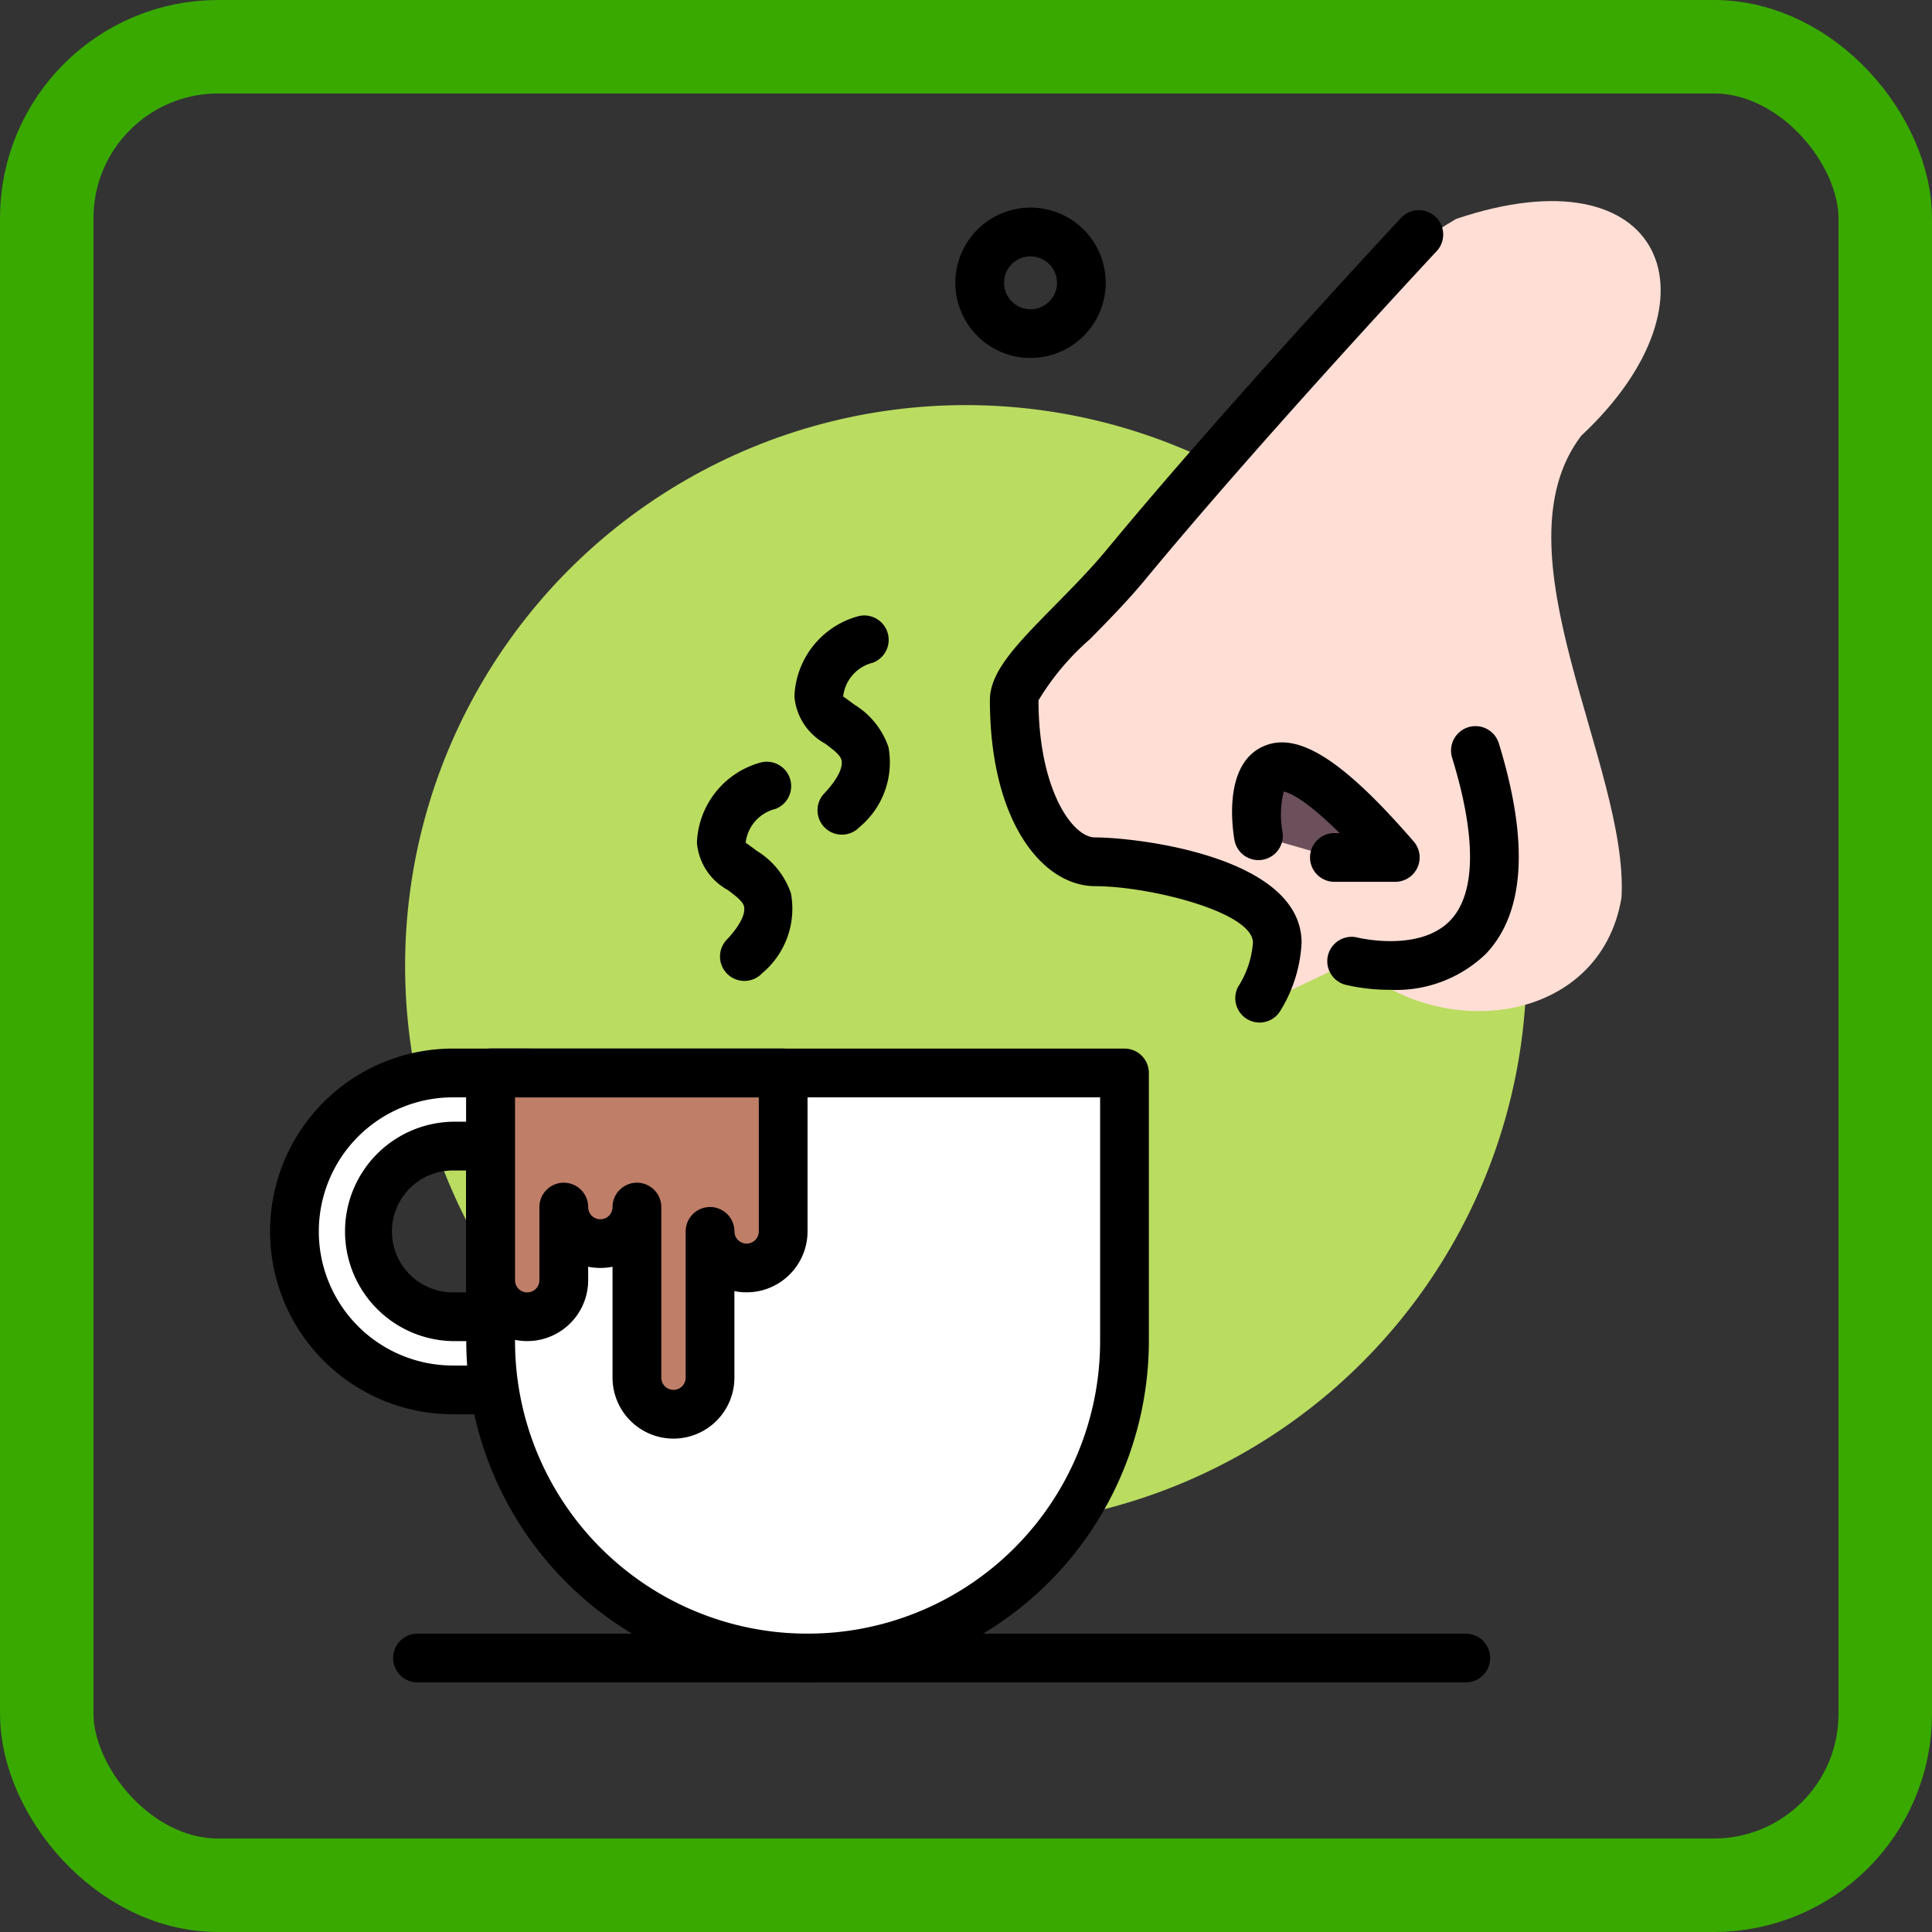 <svg xmlns="http://www.w3.org/2000/svg" width="62" height="62" viewBox="0 0 62 62">
  <rect x="0" y="0" width="62" height="62" fill="#333333" stroke="none"/>
  <g id="Grupo_984556" data-name="Grupo 984556" transform="translate(-213 -9486)">
    <g id="Grupo_984088" data-name="Grupo 984088" transform="translate(-31 -937)">
      <g id="Rectángulo_340676" data-name="Rectángulo 340676" transform="translate(244 10423)" fill="none" stroke="#39a900" stroke-width="3">
        <rect width="62" height="62" rx="7" stroke="none"/>
        <rect x="1.5" y="1.5" width="59" height="59" rx="5.5" fill="none"/>
      </g>
    </g>
    <g id="smell" transform="translate(185.704 9463.98)">
      <circle id="Elipse_5924" data-name="Elipse 5924" cx="17.994" cy="17.994" r="17.994" transform="translate(40.296 35.02)" fill="#badc61"/>
      <path id="Trazado_728743" data-name="Trazado 728743" d="M166.148,54.105c-.07-3.728.782-3.129-5.634-4.427-1.273-.257-2.6-1.948-2.6-5.194,0-1.129,2.124-2.608,4.171-4.931,4.2-4.265,6.486-8.472,10.008-10.506,6.684-2.259,8.7,2.584,4.02,6.955-2.839,3.734,1.53,10.633,1.291,14.824-.685,4.1-5.878,4.676-8.663,2.039" transform="translate(-98.072)" fill="#ffded5"/>
      <path id="Trazado_728744" data-name="Trazado 728744" d="M162.574,56.043a.782.782,0,0,1-.683-1.162,3.007,3.007,0,0,0,.468-1.4c0-.994-3.351-1.815-5.061-1.815-1.679,0-3.38-2.053-3.38-5.977,0-.916.878-1.807,2.093-3.041.577-.586,1.174-1.193,1.7-1.833,3.763-4.553,9.346-10.534,9.4-10.594a.782.782,0,0,1,1.143,1.068c-.056.06-5.607,6.007-9.338,10.523-.572.693-1.222,1.353-1.795,1.934a8.257,8.257,0,0,0-1.643,1.956c0,2.828,1.074,4.4,1.816,4.4,1.315,0,6.626.6,6.626,3.38a4.574,4.574,0,0,1-.665,2.156A.781.781,0,0,1,162.574,56.043Z" transform="translate(-94.855 -1.208)"/>
      <g id="Grupo_984550" data-name="Grupo 984550" transform="translate(66.835 45.845)">
        <path id="Trazado_728745" data-name="Trazado 728745" d="M197.746,123.525s-.89-5.4,4.394.7h-1.956" transform="translate(-196.901 -120.531)" fill="#6b4f5b"/>
        <path id="Trazado_728746" data-name="Trazado 728746" d="M198.9,121.768H196.94a.782.782,0,1,1,0-1.565h.166c-1.11-1.1-1.626-1.3-1.792-1.333a3.051,3.051,0,0,0-.04,1.292.782.782,0,0,1-1.544.253c-.093-.557-.3-2.419.9-2.982,1.108-.519,2.56.391,4.854,3.04a.783.783,0,0,1-.591,1.295Z" transform="translate(-193.656 -117.294)"/>
      </g>
      <g id="Grupo_984551" data-name="Grupo 984551" transform="translate(49.66 28.681)">
        <path id="Trazado_728747" data-name="Trazado 728747" d="M211.293,123.089a6.236,6.236,0,0,1-1.424-.16.782.782,0,0,1,.386-1.516c.027.006,1.995.481,2.978-.557.818-.864.837-2.667.053-5.214a.782.782,0,0,1,1.5-.46c.975,3.169.833,5.442-.421,6.758A4.153,4.153,0,0,1,211.293,123.089Z" transform="translate(-189.05 -97.986)"/>
        <path id="Trazado_728748" data-name="Trazado 728748" d="M150.663,34.36a2.413,2.413,0,1,1,2.413-2.413A2.416,2.416,0,0,1,150.663,34.36Zm0-3.262a.849.849,0,1,0,.849.848A.849.849,0,0,0,150.663,31.1Z" transform="translate(-139.956 -29.533)"/>
        <path id="Trazado_728749" data-name="Trazado 728749" d="M107.367,127.466a.783.783,0,0,1-.568-1.32c.419-.442.62-.836.554-1.082-.044-.163-.286-.343-.519-.517a1.91,1.91,0,0,1-.989-1.515,2.777,2.777,0,0,1,2.009-2.565.783.783,0,0,1,.507,1.481,1.263,1.263,0,0,0-.952,1.085c.026.012.227.161.36.26a2.578,2.578,0,0,1,1.093,1.36,2.7,2.7,0,0,1-.927,2.569A.783.783,0,0,1,107.367,127.466Z" transform="translate(-105.844 -102.648)"/>
        <path id="Trazado_728750" data-name="Trazado 728750" d="M123.367,103.465a.783.783,0,0,1-.568-1.32c.419-.442.62-.837.554-1.082-.044-.163-.286-.343-.519-.517a1.91,1.91,0,0,1-.989-1.515,2.777,2.777,0,0,1,2.009-2.565.783.783,0,0,1,.507,1.481,1.263,1.263,0,0,0-.952,1.085c.026.012.227.161.36.26a2.578,2.578,0,0,1,1.093,1.36,2.7,2.7,0,0,1-.927,2.569A.783.783,0,0,1,123.367,103.465Z" transform="translate(-118.715 -83.341)"/>
      </g>
      <g id="Grupo_984552" data-name="Grupo 984552" transform="translate(36 55.67)">
        <path id="Trazado_728751" data-name="Trazado 728751" d="M47.432,181.7H45.048a5.085,5.085,0,0,1,0-10.17h2.384a1.174,1.174,0,0,1,1.173,1.173v7.823A1.174,1.174,0,0,1,47.432,181.7Zm-2.384-7.823a2.738,2.738,0,0,0,0,5.476h1.211v-5.476Z" transform="translate(-39.218 -170.745)" fill="#fff"/>
        <path id="Trazado_728752" data-name="Trazado 728752" d="M44.214,179.263H41.83a5.867,5.867,0,0,1,0-11.735h2.384a1.958,1.958,0,0,1,1.956,1.956v7.823A1.958,1.958,0,0,1,44.214,179.263Zm-2.384-10.17a4.3,4.3,0,0,0,0,8.606h2.384a.392.392,0,0,0,.391-.391v-7.823a.392.392,0,0,0-.391-.391Zm1.211,7.823H41.83a3.521,3.521,0,0,1,0-7.041h1.211a.782.782,0,0,1,.782.782v5.476A.782.782,0,0,1,43.041,176.916Zm-1.211-5.476a1.956,1.956,0,0,0,0,3.912h.429v-3.912Z" transform="translate(-36 -167.528)"/>
      </g>
      <g id="Grupo_984553" data-name="Grupo 984553" transform="translate(42.259 55.67)">
        <path id="Trazado_728753" data-name="Trazado 728753" d="M82.17,190.3A10.17,10.17,0,0,1,72,180.133v-8.606H92.341v8.606A10.17,10.17,0,0,1,82.17,190.3Z" transform="translate(-71.218 -170.745)" fill="#fff"/>
        <path id="Trazado_728754" data-name="Trazado 728754" d="M78.953,187.868A10.965,10.965,0,0,1,68,176.915v-8.606a.782.782,0,0,1,.782-.782H89.123a.782.782,0,0,1,.782.782v8.606A10.965,10.965,0,0,1,78.953,187.868Zm-9.388-18.776v7.823a9.388,9.388,0,0,0,18.776,0v-7.823Z" transform="translate(-68 -167.527)"/>
      </g>
      <g id="Grupo_984554" data-name="Grupo 984554" transform="translate(42.259 55.67)">
        <path id="Trazado_728755" data-name="Trazado 728755" d="M72,171.527v6.65a1.173,1.173,0,0,0,2.347,0V175.83a1.173,1.173,0,0,0,2.347,0v5.476a1.173,1.173,0,1,0,2.347,0v-4.694a1.173,1.173,0,1,0,2.347,0v-5.085Z" transform="translate(-71.218 -170.745)" fill="#bf7e68"/>
        <path id="Trazado_728756" data-name="Trazado 728756" d="M74.65,180.044a1.958,1.958,0,0,1-1.956-1.956v-3.56a1.98,1.98,0,0,1-.782,0v.43a1.956,1.956,0,1,1-3.912,0v-6.65a.782.782,0,0,1,.782-.782H78.17a.782.782,0,0,1,.782.782v5.085a1.957,1.957,0,0,1-2.347,1.917v2.777A1.958,1.958,0,0,1,74.65,180.044Zm-.391-7.432v5.476a.391.391,0,1,0,.782,0v-4.694a.782.782,0,0,1,1.565,0,.391.391,0,0,0,.782,0v-4.3H69.565v5.867a.391.391,0,1,0,.782,0v-2.347a.782.782,0,1,1,1.565,0,.391.391,0,1,0,.782,0,.782.782,0,1,1,1.565,0Z" transform="translate(-68 -167.527)"/>
      </g>
      <g id="Grupo_984555" data-name="Grupo 984555" transform="translate(39.912 74.446)">
        <path id="Trazado_728757" data-name="Trazado 728757" d="M60,267.527H93.64" transform="translate(-59.218 -266.745)" fill="#bf7e68"/>
        <path id="Trazado_728758" data-name="Trazado 728758" d="M90.422,265.092H56.782a.782.782,0,0,1,0-1.565h33.64a.782.782,0,0,1,0,1.565Z" transform="translate(-56 -263.527)"/>
      </g>
    </g>
  </g>
</svg>
